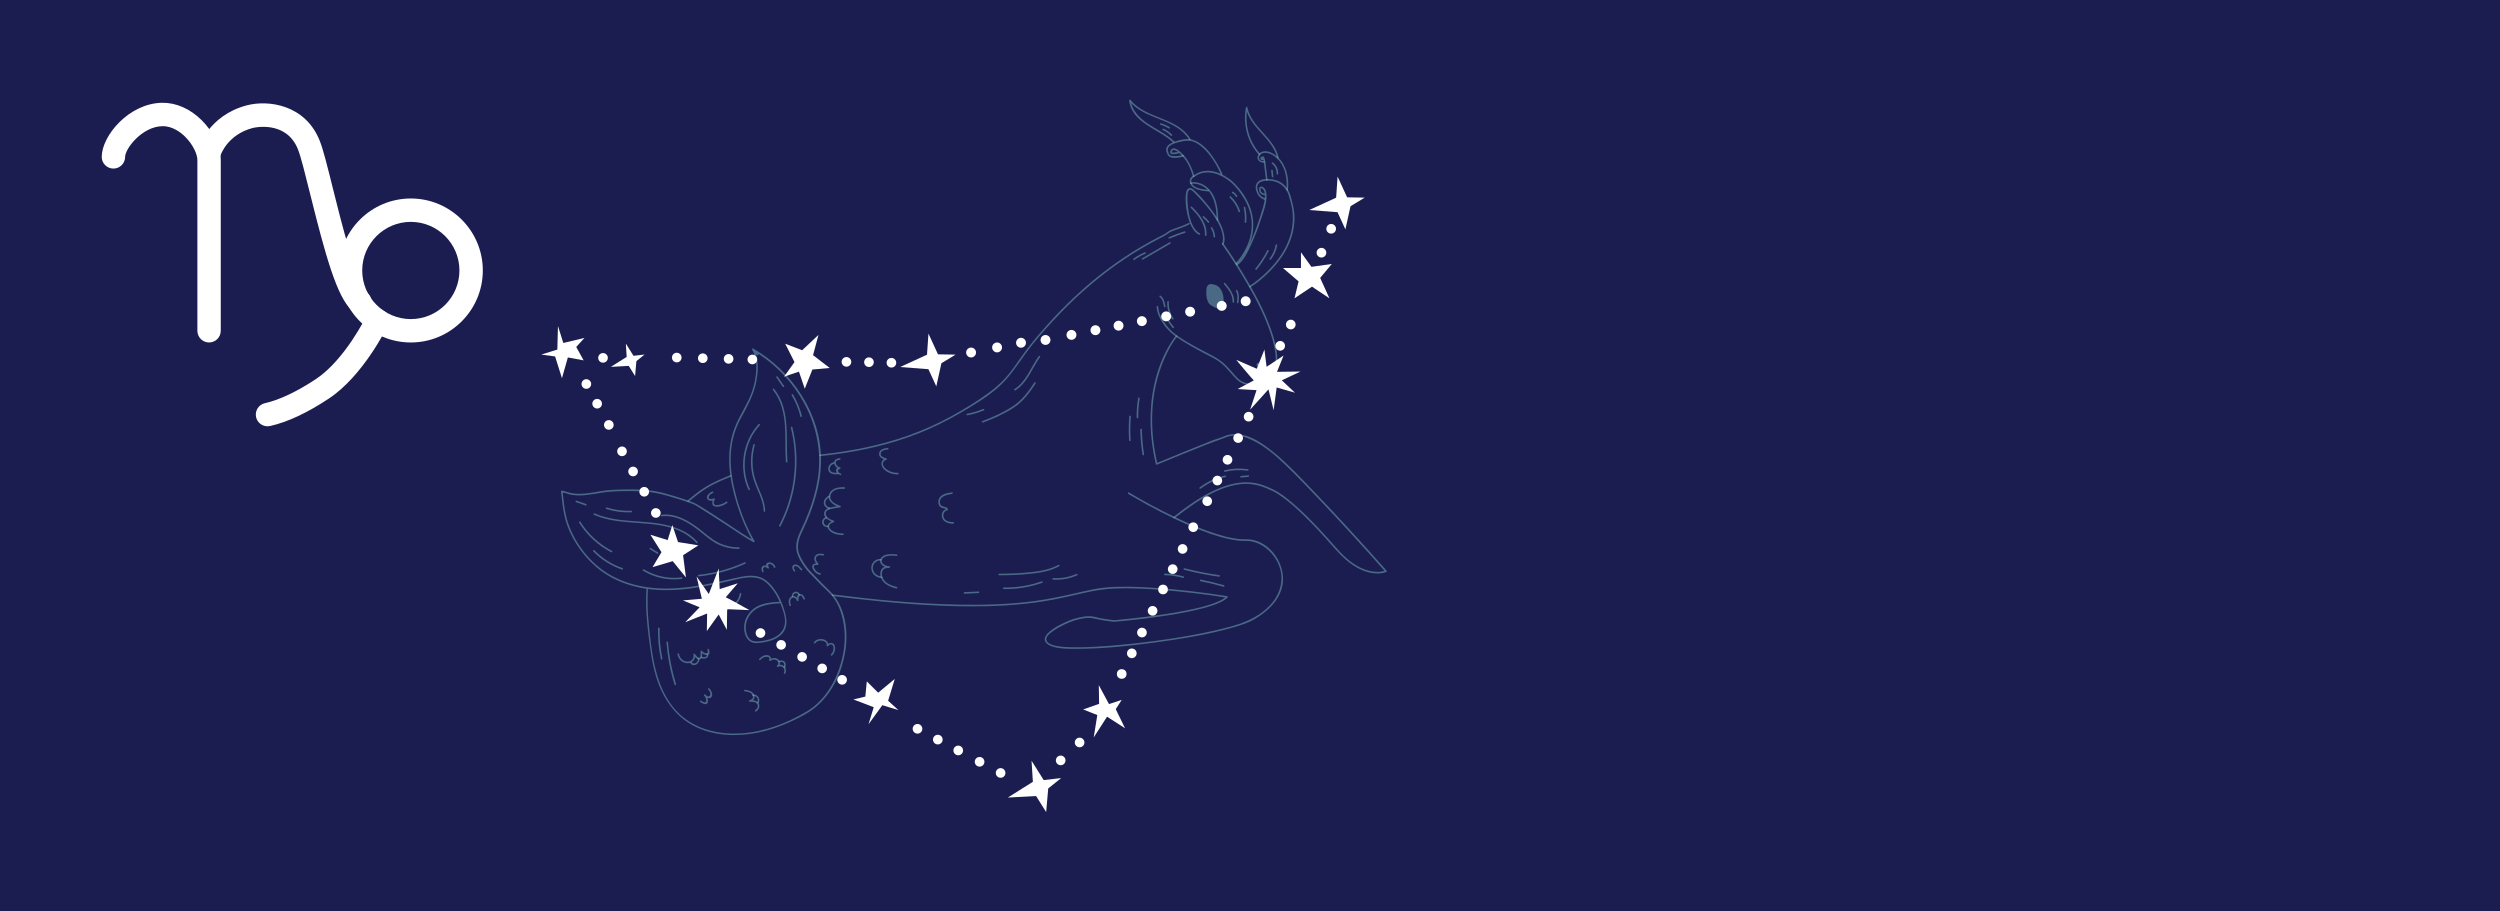 <?xml version="1.0" encoding="utf-8"?>
<!-- Generator: Adobe Illustrator 25.3.0, SVG Export Plug-In . SVG Version: 6.00 Build 0)  -->
<svg version="1.1" id="Layer_1" xmlns="http://www.w3.org/2000/svg" xmlns:xlink="http://www.w3.org/1999/xlink" x="0px" y="0px"
	 viewBox="0 0 1920 700" style="enable-background:new 0 0 1920 700;" xml:space="preserve">
<style type="text/css">
	.st0{fill:#1B1D50;}
	.st1{opacity:0.42;fill:#8AD2D0;enable-background:new    ;}
	.st2{opacity:0.42;}
	.st3{fill:#8AD2D0;}
	.st4{fill:#FFFFFF;}
</style>
<rect class="st0" width="1920" height="700"/>
<g>
	<g>
		<g>
			<path class="st1" d="M939.57,186.98c5.04,6.98,9.71,14.27,14.2,21.61c8.62,14.07,16.71,28.73,22.3,44.28
				c2.44,6.77,4.47,13.86,4.84,21.07c0.35,6.86-1.11,14.09-6.86,18.51c-3.75,2.88-8.63,4.04-13.3,3.61
				c-2.33-0.22-4.61-0.8-6.75-1.74c-2.91-1.28-4.84-3.47-6.92-5.81c-3.9-4.36-7.68-9.08-12.76-12.13c-2.57-1.54-5.27-2.88-7.92-4.27
				c-8.01-4.22-16.15-8.48-23.51-13.79c-5.36-3.88-9.91-9.08-12.67-15.17c-1.09-2.42-1.83-4.95-1.96-7.61
				c-0.05-0.79,1.19-0.79,1.23,0c0.25,5.02,2.82,9.79,5.89,13.67c1.56,1.97,2.99,3.88,4.93,5.55c6.54,5.56,14.38,9.69,21.9,13.75
				c6.43,3.45,13.3,6.35,18.63,11.45c2.2,2.11,4.21,4.42,6.23,6.72c2.1,2.37,4.12,4.99,7.06,6.37c4.59,2.16,10.05,2.53,14.84,0.8
				c15.71-5.67,10.73-26.34,6.78-38.12c-5.12-15.26-12.92-29.64-21.18-43.42c-3.28-5.47-6.7-10.88-10.23-16.18
				c-1.82-2.74-3.82-5.38-5.58-8.15c-0.08-0.12-0.17-0.25-0.26-0.35C938.03,186.96,939.11,186.34,939.57,186.98L939.57,186.98z"/>
		</g>
		<g>
			<path class="st1" d="M938.51,186.98c0.72-1.14,0.79-3.3,0.66-4.82c-0.48-6.04-3.81-11.79-7.12-16.69
				c-3.21-4.78-6.94-9.19-10.85-13.39c-1.71-1.85-3.42-3.79-5.3-5.46c-0.29-0.26-0.55-0.46-0.91-0.65
				c-5.33-2.79-2.17,16.79-1.9,18.13c0.89,4.35,2.27,8.99,5.15,12.45c0.79,0.94,2.13,2.22,3.07,2.53c0.76,0.23,0.43,1.43-0.32,1.19
				c-1.16-0.37-2.17-1.28-2.99-2.13c-2.56-2.67-4.07-6.27-5.12-9.77c-1.73-5.78-2.71-12.36-2.22-18.39c0.15-1.9,0.55-5.23,2.97-5.52
				c1.17-0.14,2.28,0.55,3.13,1.31c4.56,4.07,8.68,8.97,12.44,13.76c4.69,5.98,9.48,12.9,10.91,20.53c0.42,2.27,0.79,5.49-0.54,7.58
				C939.14,188.27,938.07,187.65,938.51,186.98L938.51,186.98z"/>
		</g>
		<g>
			<path class="st1" d="M497.61,451.92c-0.63,9.74-0.18,19.5,0.82,29.21c0.92,9.02,1.96,18.1,3.7,26.99
				c3.1,15.74,9.31,31.63,21.92,42.19c12.61,10.54,29.56,14,45.64,12.89c17.65-1.22,34.66-7.8,49.8-16.75
				c13.52-8,22.3-22.64,26.43-37.47c2.53-9.08,3.59-18.7,2.27-28.07c-1.08-7.68-3.45-15.57-8.08-21.87
				c-2.67-3.65-6.32-6.58-9.48-9.8c-3.08-3.14-6.2-6.29-9.22-9.49c-2.77-2.94-5.09-6.26-7.04-9.8c-1.96-3.55-3.11-7.29-2.84-11.38
				c0.29-4.19,1.9-7.92,3.68-11.67c2.07-4.3,3.99-8.69,5.7-13.15c3.19-8.29,5.69-16.86,7.09-25.65c2.9-18.23,0.09-36.58-7.78-53.25
				c-7.15-15.14-18.03-28.5-31.34-38.64c-3.56-2.71-7.28-5.18-11.14-7.41c0.25-0.32,0.49-0.65,0.74-0.97
				c0.51,0.55,1.06,0.94,1.74,1.26c-0.25,0.32-0.49,0.65-0.74,0.97c-0.55-0.48-1.13-0.86-1.74-1.26c0.28-0.28,0.55-0.55,0.85-0.85
				c0.35,0.57,0.72,1.14,1.13,1.68c0.29,0.42,0.62,0.82,0.97,1.19c0.15,0.15,0.96,0.96,0.52,0.69c-0.66-0.42-1.26-1.19-1.93-1.66
				c-0.49-0.35-1.02-0.71-1.53-1.05c0.28-0.28,0.55-0.55,0.85-0.85c4.53,7.75,3.78,17.25,2.1,25.72
				c-1.99,10.05-7.07,18.87-11.87,27.77c-5.01,9.29-7.51,19.48-7.66,30.03c-0.15,10.45,1.77,20.82,4.58,30.86
				c3.25,11.58,7.72,22.81,13.73,33.23c0.37,0.63-0.45,1.19-0.97,0.74c-0.49-0.42-0.97-0.83-1.45-1.25
				c-0.6-0.52,0.26-1.37,0.88-0.88c0.49,0.42,0.97,0.83,1.45,1.25c0.54,0.48-0.15,1.29-0.74,0.97c-6.24-3.42-12.15-7.6-18.11-11.48
				c-7.6-4.93-15.15-9.93-22.86-14.69c-1.82-1.13-3.71-2.44-5.69-3.21c-3.68-1.42-7.46-2.64-11.22-3.82
				c-5.12-1.62-10.27-3.16-15.51-4.28c-6.95-1.51-14.23-1.74-21.32-1.79c-4.61-0.03-9.23,0.11-13.83,0.37
				c-4.7,0.26-9.29,1.09-13.93,1.86c-4.12,0.68-8.28,1.26-12.45,1.14c-2.02-0.06-4.04-0.29-6.03-0.72
				c-2.14-0.48-4.12-1.51-6.29-1.76c0.2-0.2,0.42-0.42,0.62-0.62c0.11,0.59-0.2,0.77-0.92,0.54c0.31-0.18,0.62-0.35,0.92-0.54
				c0.82,6.58,1.36,13.22,2.91,19.68c1.42,5.9,3.84,11.53,6.81,16.8c4.21,7.46,9.65,14.21,16.05,19.9
				c14.81,13.18,34.9,18.37,54.39,18.23c12.87-0.09,25.62-2.22,38.18-4.86c6.24-1.31,12.44-2.94,18.7-4.16
				c5.12-1,10.6-1.42,15.52,0.63c4.86,2.02,8.55,6.46,11.39,10.74c2.94,4.45,4.98,9.45,6.49,14.55c1.56,5.29,2.67,10.91-0.4,15.94
				c-2.47,4.02-7.17,6.4-11.56,7.6c-2.3,0.63-4.65,1-7.01,1.28c-2.48,0.28-4.52,0.4-6.81-0.79c-4.56-2.37-5.78-8.96-5.02-13.63
				c0.77-4.84,3.64-9.39,7.63-12.21c3.71-2.64,8.23-3.79,12.69-4.38c2.28-0.31,4.56-0.46,6.86-0.57c0.79-0.03,0.79,1.19,0,1.23
				c-9.17,0.45-19.39,1.9-24.14,10.85c-1.4,2.64-2.19,5.58-1.99,8.59c0.18,2.99,1.29,7.01,3.96,8.68c2.44,1.53,4.79,1.25,7.51,0.91
				c2.4-0.29,4.79-0.74,7.11-1.46c5.19-1.63,9.96-4.98,11.24-10.56c1.25-5.46-1.09-11.54-3.07-16.6c-1.94-4.96-4.64-9.65-8.23-13.61
				c-1.88-2.07-3.91-3.98-6.47-5.16c-2.51-1.17-5.29-1.62-8.05-1.62c-5.89-0.02-11.68,1.77-17.37,3.07
				c-6.01,1.36-12.02,2.65-18.1,3.75c-11.61,2.1-23.43,3.48-35.25,2.91c-17.56-0.85-35.27-6.44-48.55-18.05
				c-5.72-5.01-10.71-10.88-14.77-17.31c-2.73-4.32-5.01-8.91-6.83-13.67c-2.16-5.66-3.18-11.62-3.93-17.6
				c-0.39-3.04-0.71-6.07-1.08-9.09c-0.06-0.46,0.57-0.77,0.92-0.54c0.65,0.45,1.34,1.54,0.42,2.16c-1.13,0.76-1.39-0.92-1.34-1.63
				c0.02-0.31,0.26-0.66,0.62-0.62c1.56,0.18,2.79,0.69,4.28,1.17c2.13,0.69,4.35,1.08,6.57,1.23c4.16,0.29,8.32-0.18,12.42-0.83
				c3.76-0.6,7.51-1.33,11.28-1.76c4.08-0.46,8.22-0.57,12.32-0.66c7.95-0.17,16.11-0.08,23.98,1.17c5.07,0.8,10.05,2.25,14.95,3.73
				c4.49,1.34,8.94,2.79,13.33,4.38c1.96,0.71,3.68,1.53,5.49,2.6c7.43,4.42,14.63,9.25,21.87,13.95
				c7.04,4.58,13.98,9.56,21.35,13.59c-0.25,0.32-0.49,0.65-0.74,0.97c-0.48-0.43-0.96-0.85-1.45-1.25
				c0.29-0.29,0.59-0.59,0.88-0.88c0.48,0.42,0.97,0.83,1.45,1.25c-0.32,0.25-0.65,0.49-0.97,0.74
				c-5.19-8.99-9.25-18.59-12.36-28.48c-3.07-9.76-5.38-19.85-5.98-30.09c-0.59-9.93,0.57-19.99,4.19-29.3
				c3.76-9.66,10.03-18.11,13.39-27.98c1.73-5.09,2.76-10.53,3.05-15.89c0.31-5.47-0.35-11.07-3.16-15.88
				c-0.29-0.51,0.32-1.19,0.85-0.85c1,0.68,5.18,2.94,4.05,4.59c-1.42,2.07-4.36-2.88-4.89-3.75c-0.32-0.51,0.32-1.19,0.85-0.85
				c0.69,0.45,1.36,0.92,1.99,1.46c0.57,0.48-0.15,1.25-0.74,0.97c-0.79-0.37-1.4-0.82-1.99-1.46c-0.46-0.51,0.12-1.33,0.74-0.97
				c30.12,17.4,52.33,50.71,52.1,86.1c-0.12,18.34-5.89,36.19-13.67,52.64c-2.1,4.44-4.15,8.75-4.07,13.79
				c0.08,4.79,2.47,8.85,4.98,12.76c2.45,3.82,5.64,6.91,8.8,10.13c3.42,3.5,6.77,7.06,10.31,10.43
				c12.1,11.53,14.74,30.27,12.35,46.13c-2.37,15.68-9.48,31.5-21.46,42.2c-6.26,5.58-14.06,9.43-21.64,12.85
				c-8.11,3.65-16.57,6.52-25.31,8.18c-16.05,3.07-33.46,2.2-48.15-5.49c-14.63-7.66-23.78-21.62-28.64-37.05
				c-2.51-7.97-3.85-16.17-4.96-24.43c-1.31-9.76-2.5-19.54-2.84-29.38c-0.17-4.9-0.11-9.8,0.22-14.69
				C496.42,451.13,497.65,451.11,497.61,451.92L497.61,451.92z"/>
		</g>
		<g>
			<path class="st1" d="M561.36,366.06c-6.21,2.48-12.38,5.1-18.13,8.54c-5.19,3.08-9.8,6.89-14.43,10.74
				c-0.6,0.51-1.48-0.37-0.88-0.88c4.72-3.92,9.4-7.8,14.69-10.94c5.86-3.48,12.11-6.13,18.43-8.66
				C561.77,364.58,562.08,365.77,561.36,366.06L561.36,366.06z"/>
		</g>
		<g>
			<path class="st1" d="M913.46,172.27c-2.47,1.34-5.06,2.34-7.69,3.28c-2.6,0.94-5.55,1.7-7.88,3.21c-1.14,0.74-2.17,1.65-3.36,2.3
				c-1.25,0.68-2.54,1.28-3.81,1.93c-2.36,1.22-4.7,2.45-7.01,3.75c-9.31,5.13-18.31,10.8-26.96,16.97
				c-17.4,12.39-33.31,26.77-47.78,42.46c-7.46,8.09-14.89,16.45-21.33,25.37c-6.81,9.45-12.96,19.13-21.96,26.73
				c-8.85,7.48-18.9,13.52-28.9,19.3c-10.22,5.9-20.76,11.11-31.74,15.41c-21.41,8.4-43.97,13.49-66.76,16.34
				c-2.84,0.35-5.69,0.68-8.54,0.97c-0.79,0.08-0.79-1.16,0-1.23c23.04-2.36,45.92-6.81,67.77-14.57
				c11.05-3.93,21.81-8.68,32.12-14.29c10.42-5.67,20.73-11.84,30.26-18.93c4.61-3.44,8.91-7.21,12.75-11.51
				c4.04-4.53,7.44-9.54,10.88-14.5c6.21-8.96,13.24-17.32,20.5-25.45c13.96-15.64,29.29-30.1,46.06-42.73
				c8.38-6.32,17.12-12.16,26.17-17.49c4.62-2.73,9.34-5.32,14.12-7.77c1.19-0.6,2.39-1.17,3.58-1.8c1.28-0.68,2.34-1.66,3.58-2.44
				c2.16-1.34,4.78-2.07,7.15-2.91c2.81-1,5.58-2.02,8.2-3.45C913.54,170.82,914.17,171.89,913.46,172.27L913.46,172.27z"/>
		</g>
		<g>
			<path class="st1" d="M867.07,378.22c11.58,7,23.61,13.35,35.82,19.16c10.02,4.78,20.27,9.22,30.86,12.58
				c4.61,1.46,9.29,2.73,14.07,3.51c2.13,0.35,4.28,0.6,6.44,0.68c1.8,0.06,3.62-0.09,5.43,0.09c16.34,1.76,28.39,19.9,25.17,35.62
				c-2.36,11.5-11.76,20.13-21.55,25.74c-5.55,3.19-11.9,5.06-18.02,6.75c-19.31,5.39-39.32,8.55-59.17,11.21
				c-19.47,2.59-39.18,4.7-58.85,4.76c-5.7,0.02-11.73,0.08-17.31-1.29c-2.6-0.65-6.2-1.91-7.32-4.59
				c-1.08-2.54,0.92-5.02,2.68-6.66c4.61-4.27,10.76-7.07,16.51-9.46c2.3-0.96,4.78-1.56,7.2-2.1c2.57-0.57,5.26-1.05,7.91-1
				c2.7,0.05,5.3,1.02,7.94,1.53c2.84,0.54,5.7,0.94,8.55,1.29c0.76,0.09,1.56,0.25,2.33,0.25c1.34,0,2.73-0.23,4.05-0.37
				c7.12-0.66,14.23-1.45,21.32-2.36c9.77-1.25,19.53-2.7,29.21-4.59c8.35-1.65,16.94-3.44,24.8-6.83c2.4-1.03,4.9-2.25,6.77-4.13
				c0.09,0.34,0.18,0.69,0.28,1.03c-16.17-2.64-32.51-4.53-48.84-5.86c-12.48-1.02-25.06-1.7-37.59-1.17
				c-7.51,0.32-14.78,1.43-22.09,3.1c-11.24,2.54-22.43,5.23-33.83,6.97c-18.02,2.74-36.27,3.67-54.49,3.61
				c-30.64-0.08-61.25-2.71-91.68-6.24c-4.79-0.55-9.57-1.14-14.37-1.74c-0.77-0.09-0.79-1.33,0-1.23
				c32.24,4.07,64.71,7.26,97.21,7.88c19.51,0.37,39.1-0.2,58.45-2.82c11.91-1.62,23.61-4.21,35.33-6.92
				c6.03-1.39,12.04-2.74,18.2-3.34c12.04-1.16,24.26-0.69,36.31,0.06c18.99,1.2,37.95,3.41,56.74,6.37
				c0.32,0.05,0.65,0.11,0.97,0.15c0.48,0.08,0.57,0.72,0.28,1.03c-1.85,1.88-4.3,3.13-6.69,4.18c-3.39,1.5-6.95,2.64-10.53,3.62
				c-9,2.51-18.23,4.21-27.45,5.69c-13.86,2.22-27.82,3.92-41.8,5.09c-1.85,0.15-3.78-0.31-5.61-0.55c-2.97-0.4-5.96-0.86-8.89-1.56
				c-2.6-0.6-4.84-1.05-7.54-0.77c-5.92,0.59-11.44,2.45-16.75,5.02c-3.25,1.57-6.49,3.3-9.4,5.47c-1.8,1.34-5.18,3.87-4.49,6.54
				c0.69,2.68,4.7,3.81,7.06,4.35c2.42,0.55,4.92,0.77,7.4,0.92c7.58,0.48,15.23,0.22,22.81-0.18c9.77-0.51,19.53-1.37,29.27-2.42
				c20.7-2.25,41.4-5.29,61.73-9.83c16.68-3.73,34.37-8.06,45.59-22.12c6-7.52,8.35-17.17,5.35-26.43
				c-2.53-7.77-8.38-14.58-15.74-18.17c-3.39-1.65-6.92-2.39-10.68-2.31c-4.05,0.09-8.11-0.49-12.07-1.33
				c-9.97-2.08-19.61-5.73-28.96-9.7c-15.94-6.77-31.38-14.81-46.32-23.54c-0.88-0.51-1.74-1.02-2.62-1.54
				C865.77,378.87,866.39,377.81,867.07,378.22L867.07,378.22z"/>
		</g>
		<g>
			<path class="st1" d="M904.1,258.56c-3.81,4.42-6.7,10.05-9.16,15.35c-6.49,14.06-9.65,29.53-10.06,44.96
				c-0.34,12.55,1.16,25.08,3.99,37.3c-0.25-0.14-0.51-0.29-0.76-0.43c10.91-4.52,21.84-9,32.81-13.38
				c5.09-2.03,10.19-4.28,15.43-5.89c2.36-0.72,4.53-1.9,6.94-2.5c12.99-3.25,26.17,6.24,35.56,13.96
				c10.3,8.48,19.47,18.37,28.7,27.96c8.85,9.17,17.56,18.47,26.19,27.82c10.34,11.22,20.59,22.55,30.67,34.02
				c0.15,0.18,0.32,0.37,0.48,0.54c0.23,0.26,0.26,0.8-0.12,0.97c-1.91,0.85-4.15,1.09-6.2,1.16c-5.5,0.17-10.94-1.54-15.77-4.12
				c-8.91-4.76-15.34-12.33-21.93-19.78c-6.81-7.69-13.86-15.23-21.3-22.3c-5.32-5.06-10.85-10-16.97-14.09
				c-3.14-2.1-6.47-3.68-9.93-5.15c-7.03-2.99-14.38-4.08-21.96-2.87c-15.27,2.44-29.21,11.36-41.43,20.36
				c-2.42,1.77-4.79,3.61-7.14,5.47c-0.62,0.49-1.5-0.39-0.88-0.88c13.1-10.4,27.73-20.81,44.14-25.09
				c8.15-2.13,16.58-2.22,24.55,0.63c2.7,0.97,5.39,2.13,7.97,3.38c5.33,2.6,10.08,6.41,14.58,10.22
				c6.87,5.84,13.27,12.22,19.47,18.77c3.88,4.1,7.66,8.29,11.39,12.53c3.67,4.18,7.28,8.35,11.54,11.93
				c5.52,4.61,12.08,8.45,19.3,9.49c2.08,0.31,4.21,0.37,6.29,0.11c1.13-0.14,2.17-0.51,3.28-0.72c0.12-0.02,0.57-0.23,0.34-0.12
				c-0.05,0.32-0.08,0.65-0.12,0.97c-8.22-9.4-16.6-18.67-25.02-27.88c-8.15-8.92-16.4-17.8-24.72-26.57
				c-9.11-9.6-18.25-19.25-27.84-28.39c-7.57-7.2-15.86-14.26-25.43-18.63c-4.75-2.17-10.08-3.67-15.34-2.93
				c-2.82,0.4-5.24,1.6-7.88,2.56c-3.99,1.45-7.98,2.85-11.95,4.41c-12.25,4.84-24.45,9.85-36.61,14.87
				c-0.26,0.11-0.52,0.22-0.79,0.32c-0.29,0.12-0.69-0.14-0.76-0.43c-4.61-19.93-5.64-40.78-1.25-60.85
				c2.53-11.53,6.77-22.89,13.15-32.86c1.13-1.76,2.3-3.53,3.65-5.12C903.75,257.08,904.61,257.95,904.1,258.56L904.1,258.56z"/>
		</g>
		<g>
			<path class="st1" d="M948.88,202.1c3.02-2.91,5.47-6.61,7.44-10.28c4.32-8.03,6.15-17.29,4.3-26.3
				c-1.25-6.09-4.02-11.74-7.61-16.79c-2.45-3.44-5.23-6.84-8.55-9.48c-7.21-5.73-17.43-9.62-25.96-4.28
				c-2.17,1.36-4.33,2.64-3.36,5.41c1.56,4.45,8.97,5.06,12.75,5.41c0.79,0.08,0.79,1.31,0,1.23c-4.27-0.4-10.43-1.02-13.19-4.87
				c-0.99-1.39-1.34-3.38-0.62-4.96c0.66-1.45,2.68-2.59,3.99-3.39c2.39-1.45,5.06-2.33,7.85-2.57c5.04-0.45,10.06,1.28,14.4,3.75
				c2.4,1.37,4.79,3.01,6.8,4.93c5.16,4.96,9.57,11.14,12.35,17.74c4.15,9.85,4.04,20.73-0.06,30.58
				c-2.22,5.33-5.46,10.73-9.65,14.78C949.19,203.51,948.31,202.64,948.88,202.1L948.88,202.1z"/>
		</g>
		<g>
			<path class="st1" d="M914.58,141.23c-0.8,0.03-0.88-0.91-0.25-1.23c0.26-0.14,0.68-0.11,0.96-0.14c1.54-0.12,3.13,0.06,4.64,0.4
				c5.84,1.34,10.19,5.72,12.56,11.08c2.44,5.52,3.08,11.67,3.11,17.65c0,0.79-1.23,0.8-1.23,0c-0.05-7.88-1.13-17.05-6.84-23.03
				c-2.77-2.9-6.6-4.7-10.62-4.89c-0.59-0.03-1.19,0.06-1.76,0.03c-0.22-0.02-0.18,0.09-0.34,0.05c-0.34-0.12-0.85-1.14-0.25-1.16
				C915.37,139.98,915.37,141.21,914.58,141.23L914.58,141.23z"/>
		</g>
		<g>
			<path class="st1" d="M937.67,134.06c-3.24-7.68-8.03-15.49-14.32-21.01c-2.16-1.9-4.62-3.53-7.37-4.41
				c-3.38-1.06-6.55-0.48-9.93,0.35c-3.55,0.88-10.51,2.5-8.92,7.51c0.2,0.66,0.43,1.45,0.79,2.03c0.76,1.23,2.59,1.34,3.88,1.37
				c2.27,0.05,4.59-0.29,6.8-0.83c0.77-0.18,1.09,1,0.32,1.19c-3.45,0.85-10.6,2.48-12.36-1.77c-0.54-1.33-1.13-2.74-0.92-4.21
				c0.29-2.02,1.99-3.34,3.68-4.24c3.47-1.82,7.86-2.97,11.73-3.24c2.91-0.2,5.78,0.6,8.34,1.97c5.6,2.97,9.83,8.26,13.26,13.47
				c2.31,3.53,4.44,7.29,6.09,11.19C939.05,134.17,937.98,134.8,937.67,134.06L937.67,134.06z"/>
		</g>
		<g>
			<path class="st1" d="M905.41,117.72c-1.62,0.4-4.73,1.37-6.21,0.28c-1.2-0.89-0.12-3.14,0.94-3.75c2.4-1.37,5.67,1.8,7.23,3.21
				c3.19,2.9,5.5,6.61,7.28,10.51c1.06,2.34,2.02,4.79,2.67,7.31c0.2,0.77-0.99,1.09-1.19,0.32c-1.53-6.01-4.5-12.36-9-16.69
				c-1.03-0.99-5.75-5.75-7.01-2.73c-0.15,0.35-0.28,0.66-0.05,0.88c0.32,0.31,1.48,0.08,1.91,0.03c1.05-0.09,2.1-0.31,3.11-0.55
				C905.86,116.34,906.18,117.54,905.41,117.72L905.41,117.72z"/>
		</g>
		<g>
			<path class="st1" d="M959.48,219.64c3.71-2.25,7.15-5.06,10.4-7.94c7-6.2,13.18-13.47,17.46-21.83
				c5.33-10.39,7.04-22.18,4.19-33.57c-0.45-1.8-1.11-3.55-1.54-5.33c-0.31-1.31-0.82-2.59-1.43-3.78
				c-2.51-4.82-7.11-7.78-12.5-8.35c-3.95-0.4-10.97-0.06-10.48,5.5c0.31,3.53,2.39,6.84,5.92,7.85c0.76,0.22,0.43,1.4-0.32,1.19
				c-3.76-1.08-5.93-4.21-6.66-7.91c-0.52-2.67,0.25-5.29,2.74-6.7c2.57-1.46,5.93-1.45,8.8-1.17c2.94,0.29,5.83,1.19,8.28,2.88
				c3.3,2.28,5.66,5.83,6.72,9.68c1.37,4.95,2.77,9.77,3.07,14.95c0.34,6.03-0.55,12.1-2.5,17.82c-3.41,10.06-9.8,18.93-17.32,26.34
				c-4.28,4.22-9.03,8.31-14.2,11.45C959.42,221.12,958.81,220.05,959.48,219.64L959.48,219.64z"/>
		</g>
		<g>
			<path class="st1" d="M972.08,150.05c-1.63-0.08-3.53-0.69-4.5-2.1c-0.94-1.37-0.99-5.26,1.54-4.62c2.59,0.65,3.39,3.81,3.55,6.06
				c0.45,6.27-2.13,12.76-4.08,18.63c-2.23,6.74-4.73,13.41-7.71,19.85c-2.54,5.52-5.55,12.22-10.64,15.91
				c-0.65,0.46-1.26-0.6-0.62-1.06c3.75-2.71,6.13-7.37,8.2-11.39c2.81-5.46,5.12-11.16,7.21-16.91c1.76-4.82,3.39-9.71,4.81-14.64
				c0.88-3.07,1.65-6.24,1.6-9.45c-0.02-1.43-0.15-3.11-0.94-4.36c-0.31-0.49-1.39-1.74-2.02-1.45c-0.72,0.34-0.23,2.3,0.05,2.71
				c0.37,0.57,0.99,0.94,1.6,1.19c0.6,0.23,1.26,0.39,1.91,0.42C972.86,148.84,972.86,150.08,972.08,150.05L972.08,150.05z"/>
		</g>
		<g>
			<path class="st1" d="M987.94,145.71c-0.03,0.22,0.02-0.08,0.02-0.2c0.03-0.29,0.06-0.59,0.08-0.89c0.08-1.03,0.11-2.07,0.11-3.1
				c-0.02-3.25-0.43-6.5-1.34-9.62c-1.13-3.84-3.08-7.43-6.03-10.17c-2.56-2.39-6-4.64-9.65-4.32c-1.14,0.11-2.31,0.45-3.13,1.29
				c-0.86,0.89-1.48,2.57-0.72,3.7c0.69,1.03,2.3,1.37,3.47,1.39c0.79,0.02,0.8,1.25,0,1.23c-3.34-0.08-6.23-2.45-4.49-5.95
				c1.7-3.41,6.38-3.47,9.45-2.11c8.8,3.88,12.92,12.82,13.56,21.99c0.17,2.34,0.18,4.75-0.15,7.07
				C989.02,146.82,987.83,146.5,987.94,145.71L987.94,145.71z"/>
		</g>
		<g>
			<path class="st1" d="M970.66,122.81c-0.88,0.32-2.13,0.42-2.57-0.59c-0.46-1.05,0.48-2.17,1.57-2.08c0.71,0.06-0.45,0,0.05,0.06
				c0.17,0.02,0.32-0.12,0.54-0.06c0.46,0.11,0.66,0.65,0.8,1.03c0.51,1.31,0.66,2.79,0.86,4.16c0.37,2.53,0.63,5.09,0.96,7.63
				c0.2,1.65,0.35,3.33,0.68,4.98c0.15,0.77-1.05,1.11-1.19,0.32c-0.66-3.5-0.92-7.09-1.36-10.62c-0.18-1.53-0.39-3.07-0.71-4.58
				c-0.08-0.35-0.59-1.43-0.51-1.76c0.02-0.09-0.02-0.09,0.42,0.02c-0.06-0.02,0.51-0.09,0.11-0.03c-0.08,0.02-0.59,0.05-0.65,0.08
				c-0.59,0.39,0.25,0.4,0.66,0.25C971.07,121.35,971.4,122.53,970.66,122.81L970.66,122.81z"/>
		</g>
		<g>
			<path class="st1" d="M913.35,107.46c-10-16.86-34.13-15.09-46.05-29.93c0.35-0.14,0.69-0.29,1.05-0.43
				c0.96,7.92,7.17,13.9,13.5,18.11c6.7,4.44,14.16,7.77,20.02,13.39c0.57,0.55-0.29,1.42-0.88,0.88
				c-10.91-10.51-31.75-14.81-33.88-32.38c-0.06-0.51,0.72-0.83,1.05-0.43c11.99,14.95,36.11,13.1,46.24,30.19
				C914.82,107.52,913.75,108.15,913.35,107.46L913.35,107.46z"/>
		</g>
		<g>
			<path class="st1" d="M980.86,121.28c-3.53-15.38-20.95-22.87-24.04-38.49c0.4,0,0.79,0,1.19,0c-2.25,12.62,1.09,25.76,9.77,35.31
				c0.54,0.59-0.34,1.46-0.88,0.88c-8.99-9.91-12.41-23.43-10.08-36.51c0.11-0.6,1.08-0.59,1.19,0
				c3.1,15.55,20.52,23.07,24.04,38.49C982.22,121.73,981.03,122.06,980.86,121.28L980.86,121.28z"/>
		</g>
		<path class="st1" d="M927.72,231.71c0.29,0.63,0.65,1.25,1.09,1.74c0.48,0.52,1.06,0.89,1.63,1.25c1.37,0.83,2.79,1.56,4.25,2.16
			c0.96,0.39,1.99,0.74,2.93,0.43c1.08-0.35,1.8-1.51,2.1-2.76c0.28-1.25,0.18-2.57,0.08-3.87c-0.09-1.2-0.18-2.39-0.4-3.58
			c-0.52-2.85-1.86-5.69-4.05-7.24c-1.14-0.82-2.45-1.25-3.75-1.51c-0.94-0.2-1.91-0.31-2.81,0.02c-1.25,0.45-2.08,1.85-2.22,3.3
			c-0.22,2.16-0.26,4.41,0.11,6.6C926.87,229.42,927.21,230.6,927.72,231.71z"/>
		<g class="st2">
			<path class="st3" d="M968.75,283.76c0.02-0.74,0.08-1.48,0.03-2.22c-0.06-0.74-0.26-1.5-0.74-2.07
				c-0.48-0.57-1.26-0.92-1.97-0.72s-1.25,1.02-0.99,1.71c0.14,0.37,0.45,0.63,0.74,0.89c0.83,0.71,1.68,1.42,2.51,2.13
				L968.75,283.76z"/>
		</g>
		<g>
			<path class="st1" d="M940.91,217.4c3.53,4.18,7.17,8.75,6.91,14.53c-0.03,0.79-1.26,0.8-1.23,0c0.25-5.44-3.22-9.74-6.54-13.67
				C939.54,217.66,940.4,216.79,940.91,217.4L940.91,217.4z"/>
		</g>
		<g>
			<path class="st1" d="M950.25,223c1.68,2.96,1.31,6.3,0.85,9.54c-0.11,0.79-1.29,0.45-1.19-0.32c0.42-2.9,0.79-5.95-0.72-8.6
				C948.79,222.92,949.85,222.3,950.25,223L950.25,223z"/>
		</g>
		<g>
			<path class="st1" d="M900.6,251.84c-2.53-2.91-4.56-6.15-6.06-9.69c-0.31-0.72,0.76-1.36,1.06-0.62
				c1.46,3.45,3.41,6.61,5.87,9.45C901.99,251.56,901.13,252.44,900.6,251.84L900.6,251.84z"/>
		</g>
		<g>
			<path class="st1" d="M900.16,245.16c-2.7-3.95-3.99-8.62-3.7-13.38c0.05-0.79,1.28-0.79,1.23,0c-0.28,4.58,0.96,8.99,3.55,12.76
				C901.67,245.19,900.6,245.81,900.16,245.16L900.16,245.16z"/>
		</g>
		<g>
			<path class="st1" d="M893.95,235.54c-0.42-2.45-1.13-5.92-3.31-7.41c-0.65-0.45-0.03-1.51,0.62-1.06
				c2.51,1.71,3.41,5.33,3.88,8.15C895.27,235.99,894.08,236.33,893.95,235.54L893.95,235.54z"/>
		</g>
		<g>
			<path class="st1" d="M910.07,178.84c-4.01,1.25-7.92,2.7-11.78,4.38c-0.72,0.31-1.34-0.74-0.62-1.06
				c3.95-1.73,7.95-3.22,12.07-4.5C910.5,177.42,910.82,178.61,910.07,178.84L910.07,178.84z"/>
		</g>
		<g>
			<path class="st1" d="M898.82,187.13c-7,4.07-13.98,8.14-20.98,12.21c-0.69,0.4-1.31-0.66-0.62-1.06
				c7-4.07,13.98-8.14,20.98-12.21C898.88,185.67,899.49,186.73,898.82,187.13L898.82,187.13z"/>
		</g>
		<g>
			<path class="st1" d="M879.63,194.91c-3.02,1.25-5.86,2.85-8.49,4.76c-0.65,0.46-1.26-0.6-0.62-1.06
				c2.73-1.99,5.67-3.61,8.79-4.89C880.03,193.42,880.35,194.62,879.63,194.91L879.63,194.91z"/>
		</g>
		<g>
			<path class="st1" d="M925.34,180.66c0.57-8.57-5.1-15.38-10.85-21.02c-0.57-0.55,0.31-1.43,0.88-0.88
				c5.96,5.86,11.81,13.01,11.21,21.89C926.51,181.44,925.28,181.44,925.34,180.66L925.34,180.66z"/>
		</g>
		<g>
			<path class="st1" d="M932,181.8c-0.12-2.33-0.83-4.49-2.08-6.46c-0.43-0.68,0.63-1.29,1.06-0.62c1.37,2.14,2.11,4.53,2.25,7.07
				C933.28,182.58,932.05,182.58,932,181.8L932,181.8z"/>
		</g>
		<g>
			<path class="st1" d="M927.7,171.02c-1.23-1.4-2.53-2.74-3.9-4.01c-0.59-0.54,0.29-1.4,0.88-0.88c1.37,1.26,2.67,2.6,3.9,4.01
				C929.1,170.75,928.23,171.62,927.7,171.02L927.7,171.02z"/>
		</g>
		<g>
			<path class="st1" d="M876.98,329.86c0.12,6.4,0.68,12.76,1.68,19.07c0.12,0.77-1.06,1.11-1.19,0.32
				c-1.03-6.43-1.62-12.9-1.73-19.41C875.73,329.07,876.96,329.07,876.98,329.86L876.98,329.86z"/>
		</g>
		<g>
			<path class="st1" d="M867.13,338.2c-0.4-6.13-0.35-12.27,0.14-18.39c0.06-0.79,1.29-0.79,1.23,0
				c-0.48,6.12-0.52,12.25-0.14,18.39C868.41,338.98,867.17,338.98,867.13,338.2L867.13,338.2z"/>
		</g>
		<g>
			<path class="st1" d="M872.94,320.67c-0.08-5.02,0.32-10,1.16-14.97c0.14-0.79,1.33-0.45,1.19,0.32
				c-0.82,4.84-1.17,9.73-1.11,14.63C874.19,321.46,872.95,321.46,872.94,320.67L872.94,320.67z"/>
		</g>
		<g>
			<path class="st1" d="M798.81,274.14c-6.23,8.66-9.66,19.78-19.1,25.72c-0.68,0.43-1.29-0.65-0.62-1.06
				c9.2-5.8,12.58-16.83,18.65-25.28C798.21,272.89,799.28,273.49,798.81,274.14L798.81,274.14z"/>
		</g>
		<g>
			<path class="st1" d="M795.41,294.48c-4.65,7-9.48,13.66-16.57,18.39c-7.37,4.92-15.74,8.59-24.01,11.71
				c-0.74,0.28-1.06-0.91-0.32-1.19c8-3.04,16.06-6.6,23.24-11.28c7.15-4.65,11.95-11.27,16.6-18.26
				C794.78,293.2,795.86,293.82,795.41,294.48L795.41,294.48z"/>
		</g>
		<g>
			<path class="st1" d="M755.72,315.12c-4.08,1.76-8.31,3.04-12.69,3.82c-0.77,0.14-1.11-1.05-0.32-1.19
				c4.27-0.77,8.42-1.99,12.39-3.7C755.81,313.75,756.44,314.81,755.72,315.12L755.72,315.12z"/>
		</g>
		<g>
			<path class="st1" d="M941.23,366.39c-6.98,1.62-13.5,4.65-19.25,8.96c-0.63,0.48-1.25-0.6-0.62-1.06
				c5.81-4.36,12.45-7.44,19.54-9.08C941.67,365.02,942,366.22,941.23,366.39L941.23,366.39z"/>
		</g>
		<g>
			<path class="st1" d="M958.71,366.29c-1.86,0.15-3.73,0.31-5.6,0.46c-0.79,0.06-0.79-1.17,0-1.23c1.86-0.15,3.73-0.31,5.6-0.46
				C959.5,364.98,959.5,366.22,958.71,366.29L958.71,366.29z"/>
		</g>
		<g>
			<path class="st1" d="M958.14,361.53c-5.81-0.86-11.68-0.57-17.39,0.82c-0.77,0.18-1.09-1-0.32-1.19
				c5.93-1.45,12.01-1.71,18.03-0.82C959.25,360.45,958.91,361.66,958.14,361.53L958.14,361.53z"/>
		</g>
		<g>
			<path class="st1" d="M939.66,450.61c-5.87-1.66-11.79-3.1-17.77-4.28c-0.77-0.15-0.45-1.34,0.32-1.19
				c5.98,1.19,11.91,2.6,17.77,4.28C940.74,449.63,940.42,450.84,939.66,450.61L939.66,450.61z"/>
		</g>
		<g>
			<path class="st1" d="M936.16,442.93c-9.02-1.28-17.96-3.05-26.77-5.32c-0.77-0.2-0.45-1.39,0.32-1.19
				c8.82,2.25,17.76,4.02,26.77,5.32C937.27,441.85,936.95,443.04,936.16,442.93L936.16,442.93z"/>
		</g>
		<g>
			<path class="st1" d="M908.6,443.85c-4.59-1.29-9.29-1.99-14.07-2.08c-0.79-0.02-0.8-1.25,0-1.23c4.89,0.09,9.7,0.8,14.4,2.13
				C909.68,442.88,909.36,444.07,908.6,443.85L908.6,443.85z"/>
		</g>
		<g>
			<path class="st1" d="M955.91,170.59c0.32-3.71,0.08-7.4-0.74-11.05c-0.17-0.77,1.02-1.11,1.19-0.32
				c0.85,3.75,1.13,7.55,0.79,11.38C957.06,171.38,955.83,171.38,955.91,170.59L955.91,170.59z"/>
		</g>
		<g>
			<path class="st1" d="M951.24,162.56c-1.34-4.16-3.67-7.81-6.84-10.82c-0.59-0.54,0.29-1.42,0.88-0.88
				c3.33,3.14,5.76,7,7.15,11.36C952.67,162.99,951.47,163.32,951.24,162.56L951.24,162.56z"/>
		</g>
		<g>
			<path class="st1" d="M949.14,151.08c-0.66-1.2-1.6-2.14-2.81-2.79c-0.69-0.39-0.08-1.45,0.62-1.06c1.37,0.76,2.48,1.87,3.24,3.24
				C950.59,151.16,949.53,151.77,949.14,151.08L949.14,151.08z"/>
		</g>
		<g>
			<path class="st1" d="M899.25,104.25c-1.8-1.87-3.9-3.31-6.27-4.35c-0.72-0.32-0.09-1.37,0.62-1.06c2.47,1.08,4.65,2.6,6.52,4.55
				C900.67,103.96,899.8,104.82,899.25,104.25L899.25,104.25z"/>
		</g>
		<g>
			<path class="st1" d="M897.69,98.69c-2-1.23-4.12-2.19-6.37-2.85c-0.76-0.23-0.43-1.42,0.32-1.19c2.34,0.69,4.58,1.68,6.66,2.97
				C898.99,98.04,898.37,99.1,897.69,98.69L897.69,98.69z"/>
		</g>
		<g>
			<path class="st1" d="M976.72,135.68c-0.15-1.57-0.29-3.16-0.45-4.73c-0.08-0.79,1.16-0.79,1.23,0c0.15,1.57,0.29,3.16,0.45,4.73
				C978.01,136.48,976.78,136.47,976.72,135.68L976.72,135.68z"/>
		</g>
		<g>
			<path class="st1" d="M980.38,133.52c0.18-3.08-1.11-5.89-3.53-7.77c-0.63-0.49,0.25-1.36,0.88-0.88c2.67,2.07,4.1,5.29,3.9,8.65
				C981.56,134.31,980.32,134.32,980.38,133.52L980.38,133.52z"/>
		</g>
		<g>
			<path class="st1" d="M980.89,188.42c-0.72,4.05-2.44,7.75-4.98,10.99c-0.49,0.62-1.36-0.26-0.88-0.88
				c2.42-3.07,3.98-6.61,4.67-10.45C979.84,187.32,981.03,187.65,980.89,188.42L980.89,188.42z"/>
		</g>
		<g>
			<path class="st1" d="M974.36,192.89c-2.6,5.06-5.72,9.8-9.31,14.23c-0.49,0.62-1.37-0.26-0.88-0.88c3.51-4.33,6.57-9,9.11-13.96
				C973.66,191.57,974.73,192.19,974.36,192.89L974.36,192.89z"/>
		</g>
		<g>
			<path class="st1" d="M586.5,392.48c-0.26-8.91-5.44-16.54-7.91-24.89c-2.51-8.49-2.47-17.62-0.05-26.11
				c0.22-0.76,1.4-0.43,1.19,0.32c-2.53,8.86-2.37,18.34,0.55,27.08c2.62,7.85,7.18,15.12,7.44,23.6
				C587.74,393.28,586.51,393.28,586.5,392.48L586.5,392.48z"/>
		</g>
		<g>
			<path class="st1" d="M574.81,376.16c-7.61-16.51-4.47-37.01,7.8-50.45c0.54-0.59,1.4,0.29,0.88,0.88
				c-11.87,12.99-14.98,32.97-7.6,48.95C576.2,376.25,575.14,376.87,574.81,376.16L574.81,376.16z"/>
		</g>
		<g>
			<path class="st1" d="M598.35,403.55c9.31-17.79,13.39-38.12,11.79-58.12c-0.46-5.72-1.4-11.39-2.79-16.97
				c-0.18-0.77,1-1.09,1.19-0.32c4.92,19.78,4.07,40.85-2.37,60.17c-1.82,5.46-4.08,10.77-6.75,15.86
				C599.06,404.87,597.98,404.26,598.35,403.55L598.35,403.55z"/>
		</g>
		<g>
			<path class="st1" d="M603.51,354.58c-1.26-18.31,2.5-39.6-9.9-55.06c-0.49-0.62,0.37-1.5,0.88-0.88
				c12.67,15.81,8.96,37.19,10.25,55.93C604.81,355.37,603.57,355.37,603.51,354.58L603.51,354.58z"/>
		</g>
		<g>
			<path class="st1" d="M614.69,319.84c-1.42-5.75-3.67-11.21-6.72-16.28c-0.42-0.68,0.66-1.29,1.06-0.62
				c3.1,5.16,5.41,10.73,6.84,16.57C616.07,320.29,614.89,320.61,614.69,319.84L614.69,319.84z"/>
		</g>
		<g>
			<path class="st1" d="M601.15,297.04c-1.65-2.39-3.3-4.78-4.96-7.17c-0.45-0.65,0.62-1.26,1.06-0.62c1.65,2.39,3.3,4.78,4.96,7.17
				C602.66,297.07,601.6,297.69,601.15,297.04L601.15,297.04z"/>
		</g>
		<g>
			<path class="st1" d="M567.51,421.58c-5.33,0.05-10.6-1.03-15.46-3.27c-5.04-2.31-9.22-5.96-13.5-9.42
				c-8.59-6.94-18.94-13.75-30.49-12.35c-0.79,0.09-0.79-1.14,0-1.23c10.87-1.33,20.79,4.52,29.08,10.9
				c4.44,3.42,8.57,7.35,13.53,10.03c5.16,2.79,10.97,4.16,16.83,4.1C568.31,420.35,568.31,421.58,567.51,421.58L567.51,421.58z"/>
		</g>
		<g>
			<path class="st1" d="M534.82,417.05c-15.06-16.8-40.11-14.07-60.34-16.82c-6.32-0.85-12.53-2.3-18.39-4.86
				c-0.72-0.32-0.09-1.37,0.62-1.06c20.78,9.06,44.73,3.18,65.54,12.32c5.09,2.23,9.73,5.38,13.44,9.53
				C536.2,416.76,535.34,417.64,534.82,417.05L534.82,417.05z"/>
		</g>
		<g>
			<path class="st1" d="M484.8,393.48c-6.49,0.26-12.93-0.6-19.13-2.54c-0.76-0.23-0.43-1.43,0.32-1.19
				c6.1,1.91,12.41,2.74,18.8,2.5C485.59,392.22,485.59,393.45,484.8,393.48L484.8,393.48z"/>
		</g>
		<g>
			<path class="st1" d="M449.76,388.24c-2.45-0.85-4.9-1.68-7.34-2.53c-0.74-0.26-0.43-1.45,0.32-1.19c2.45,0.85,4.9,1.68,7.34,2.53
				C450.83,387.32,450.52,388.51,449.76,388.24L449.76,388.24z"/>
		</g>
		<g>
			<path class="st1" d="M572.49,432.88c-11.38,5.23-23.52,8.52-35.97,9.8c-0.79,0.08-0.79-1.16,0-1.23
				c12.22-1.25,24.18-4.52,35.36-9.63C572.58,431.49,573.19,432.56,572.49,432.88L572.49,432.88z"/>
		</g>
		<g>
			<path class="st1" d="M523.55,444.63c-10.28,1.31-20.78-0.92-29.64-6.27c-0.68-0.42-0.06-1.48,0.62-1.06
				c8.71,5.26,18.94,7.4,29.02,6.1C524.33,443.28,524.32,444.52,523.55,444.63L523.55,444.63z"/>
		</g>
		<g>
			<path class="st1" d="M477.74,437.46c-8.4-2.85-16-7.64-22.16-14.03c-0.55-0.57,0.32-1.45,0.88-0.88
				c6.03,6.23,13.41,10.93,21.62,13.72C478.8,436.52,478.5,437.7,477.74,437.46L477.74,437.46z"/>
		</g>
		<g>
			<path class="st1" d="M469.36,424.13c-10.08-5.26-18.6-13.13-24.66-22.77c-0.42-0.68,0.65-1.29,1.06-0.62
				c5.95,9.45,14.32,17.16,24.21,22.32C470.68,423.42,470.06,424.5,469.36,424.13L469.36,424.13z"/>
		</g>
		<g>
			<path class="st1" d="M504.74,425.31c-1.86-1.14-3.73-2.3-5.61-3.44c-0.68-0.42-0.06-1.48,0.62-1.06c1.86,1.14,3.73,2.3,5.61,3.44
				C506.04,424.66,505.42,425.73,504.74,425.31L504.74,425.31z"/>
		</g>
		<g>
			<path class="st1" d="M800.42,447.6c-9.48,3.36-19.48,4.99-29.55,4.82c-0.79-0.02-0.8-1.25,0-1.23
				c9.96,0.17,19.84-1.45,29.22-4.78C800.85,446.15,801.17,447.34,800.42,447.6L800.42,447.6z"/>
		</g>
		<g>
			<path class="st1" d="M827.27,441.85c-5.83,2.59-12.11,3.73-18.47,3.31c-0.79-0.05-0.79-1.28,0-1.23
				c6.13,0.42,12.22-0.63,17.85-3.14C827.36,440.46,827.99,441.53,827.27,441.85L827.27,441.85z"/>
		</g>
		<g>
			<path class="st1" d="M813.46,434.88c-6.41,3.5-13.61,4.86-20.81,5.66c-8.37,0.92-16.8,1.31-25.22,1.26c-0.79,0-0.8-1.23,0-1.23
				c8.05,0.05,16.09-0.31,24.11-1.14c7.35-0.76,14.77-2.03,21.32-5.61C813.53,433.45,814.15,434.51,813.46,434.88L813.46,434.88z"/>
		</g>
		<g>
			<path class="st1" d="M751.48,455.48c-3.59,0.17-7.18,0.34-10.77,0.51c-0.79,0.03-0.79-1.2,0-1.23c3.59-0.17,7.18-0.34,10.77-0.51
				C752.28,454.21,752.27,455.45,751.48,455.48L751.48,455.48z"/>
		</g>
		<g>
			<path class="st1" d="M688.66,426.98c-3.07-0.35-7.68-0.68-10.23,1.42c-1.57,1.28-1.66,3.27-0.18,4.69
				c1.29,1.25,3.22,1.54,4.93,1.83c0.69,0.12,0.52,1.22-0.17,1.22c-2.22-0.02-4.58,0.25-5.41,2.65c-0.71,2-0.18,4.22,0.88,6
				c2.16,3.59,6.4,5.02,10.23,6c0.77,0.2,0.45,1.39-0.32,1.19c-4.84-1.23-10.1-3.36-11.87-8.48c-0.71-2.03-0.69-4.5,0.52-6.35
				c1.33-2.02,3.76-2.25,5.98-2.23c-0.06,0.4-0.11,0.8-0.17,1.22c-2.16-0.37-4.5-0.85-5.93-2.65c-0.99-1.23-1.33-2.84-0.65-4.3
				c1.93-4.13,8.69-3.84,12.39-3.41C689.44,425.84,689.44,427.07,688.66,426.98L688.66,426.98z"/>
		</g>
		<g>
			<path class="st1" d="M676.43,430.51c-3.42-0.28-6.18,2.42-6.09,5.83c0.09,3.59,3.21,6.1,6.61,6.4c0.79,0.06,0.79,1.29,0,1.23
				c-4.12-0.35-7.69-3.31-7.83-7.63c-0.14-4.04,3.27-7.38,7.32-7.06C677.22,429.35,677.23,430.58,676.43,430.51L676.43,430.51z"/>
		</g>
		<g>
			<path class="st1" d="M647.43,410.93c-3.76,0.03-8.96-1.05-11.19-4.44c-2.14-3.27,0.91-5.6,3.71-6.69c0,0.4,0,0.79,0,1.19
				c-3.3-1.14-8.42-3.67-6.75-8.11c0.62-1.66,2.23-2.45,3.84-2.91c2.65-0.77,5.41-1.2,8.15-1.48c-0.06,0.4-0.11,0.8-0.17,1.22
				c-3.98-1.48-9.6-4.21-8.42-9.45c1.2-5.32,7.28-6.32,11.85-6.09c0.79,0.05,0.8,1.28,0,1.23c-3.87-0.18-9.16,0.32-10.54,4.73
				c-1.46,4.67,4.01,7.12,7.43,8.38c0.66,0.25,0.54,1.14-0.17,1.22c-1.91,0.2-3.79,0.49-5.67,0.91c-1.51,0.34-3.59,0.63-4.65,1.9
				c-1.22,1.45-0.62,3.53,0.62,4.78c1.29,1.31,3.11,1.91,4.81,2.5c0.6,0.2,0.57,0.97,0,1.19c-1.17,0.46-2.7,1.06-3.3,2.27
				c-0.79,1.59,0.52,3.11,1.74,3.99c2.47,1.77,5.72,2.45,8.69,2.44C648.21,409.7,648.21,410.93,647.43,410.93L647.43,410.93z"/>
		</g>
		<g>
			<path class="st1" d="M637.13,381.74c-1.39,0.86-2.84,1.97-3.18,3.67c-0.42,2.16,1.2,3.82,3.19,4.28
				c0.77,0.18,0.45,1.37-0.32,1.19c-2.31-0.54-4.16-2.37-4.16-4.86c0-2.45,1.94-4.16,3.85-5.36
				C637.19,380.26,637.81,381.32,637.13,381.74L637.13,381.74z"/>
		</g>
		<g>
			<path class="st1" d="M634.6,398.32c-3.16,1.03-2.19,5.78,1.17,5.3c0.77-0.11,1.11,1.08,0.32,1.19c-2.02,0.29-4.16-0.85-4.65-2.94
				c-0.49-2.08,0.88-4.1,2.84-4.73C635.03,396.89,635.36,398.08,634.6,398.32L634.6,398.32z"/>
		</g>
		<g>
			<path class="st1" d="M632.24,426.64c-1.73-0.29-4.28-0.71-5.3,1.19c-0.99,1.8,0.37,3.76,1.53,5.07c0.43,0.49,0,1.11-0.6,1.03
				c-0.96-0.12-2.27-0.28-2.73,0.74c-0.42,0.92,0.31,2.03,0.85,2.81c0.97,1.42,2.33,2.47,4.04,2.76c0.79,0.12,0.45,1.31-0.32,1.19
				c-2.65-0.43-5.15-2.84-5.83-5.44c-0.74-2.91,2.08-3.53,4.32-3.24c-0.2,0.34-0.4,0.69-0.6,1.03c-1.54-1.74-2.99-4.24-1.71-6.57
				c1.34-2.42,4.39-2.14,6.7-1.74C633.35,425.59,633.01,426.78,632.24,426.64L632.24,426.64z"/>
		</g>
		<g>
			<path class="st1" d="M681.78,345.24c-1.83,0.18-4.52,0.46-5.26,2.51c-0.96,2.67,2.23,3.73,4.21,4.25c0.57,0.15,0.6,1.05,0,1.19
				c-1.85,0.42-3.1,2.17-2.48,4.07c0.49,1.53,1.9,2.71,3.18,3.58c2.4,1.63,5.23,2.37,8.12,2.28c0.79-0.03,0.79,1.2,0,1.23
				c-4.08,0.12-8.46-1.39-11.17-4.55c-2.33-2.7-1.8-6.94,2.03-7.8c0,0.4,0,0.79,0,1.19c-2.44-0.63-5.86-2.05-5.24-5.21
				c0.59-3.07,4.02-3.71,6.63-3.98C682.57,343.91,682.57,345.15,681.78,345.24L681.78,345.24z"/>
		</g>
		<g>
			<path class="st1" d="M644.99,353.13c-1.77,0.22-3.68,0.83-2.96,3.1c0.46,1.42,1.68,2.36,3.08,2.74c0.72,0.2,0.48,1.13-0.17,1.22
				c-1.11,0.15-1.82,1.42-0.89,2.48c0.42,0.48,1.06,0.8,1.65,1.02c0.74,0.28,0.42,1.46-0.32,1.19c-1.51-0.55-3.24-1.77-3.31-3.55
				c-0.08-1.71,1.48-2.19,2.88-2.39c-0.06,0.4-0.11,0.8-0.17,1.22c-2.16-0.6-4.15-2.48-4.16-4.86c-0.02-2.48,2.34-3.16,4.38-3.42
				C645.78,351.79,645.78,353.04,644.99,353.13L644.99,353.13z"/>
		</g>
		<g>
			<path class="st1" d="M640.57,356.17c-2.02,0.48-3.75,2.4-3.19,4.59c0.57,2.3,3.78,2.48,5.72,2.28c0.79-0.08,0.79,1.16,0,1.23
				c-2.54,0.26-6.35-0.29-6.94-3.3c-0.55-2.82,1.4-5.36,4.1-6.01C641.01,354.8,641.34,356,640.57,356.17L640.57,356.17z"/>
		</g>
		<g>
			<path class="st1" d="M558.43,386.32c-2.45,1.83-5.89,3.19-9,2.73c-3.24-0.48-2.65-3.82-1.48-5.95c0.23,0.31,0.46,0.6,0.69,0.91
				c-1.88,0.65-4.86,1.13-5.66-1.36c-0.72-2.27,2.27-4.36,3.96-5.18c0.71-0.34,1.34,0.71,0.62,1.06c-1.09,0.52-2.37,1.28-2.97,2.37
				c-1.71,3.11,2.37,2.37,3.71,1.91c0.52-0.18,0.94,0.46,0.69,0.91c-0.69,1.25-1.51,3.1,0.17,4.04c0.77,0.43,2.68,0.02,3.47-0.14
				c1.9-0.39,3.62-1.22,5.16-2.37C558.44,384.79,559.06,385.85,558.43,386.32L558.43,386.32z"/>
		</g>
		<g>
			<path class="st1" d="M569.36,456.15c-0.65,4.02-3.05,8.01-6.97,9.57c-1.62,0.65-3.55,0.94-5.01-0.22
				c-1.46-1.16-1.94-3.19-2.25-4.93c0.37,0.05,0.76,0.09,1.13,0.15c-1.94,2.54-4.93,5.43-8.45,4.13c-2.99-1.11-3.42-4.56-3.56-7.34
				c-0.05-0.79,1.19-0.79,1.23,0c0.11,2.14,0.28,5.02,2.51,6.06c2.93,1.36,5.6-1.37,7.2-3.47c0.28-0.37,1.02-0.43,1.13,0.15
				c0.25,1.4,0.55,3.14,1.65,4.15c1.46,1.33,3.79,0.43,5.26-0.48c2.82-1.74,4.42-4.9,4.93-8.11
				C568.29,455.04,569.48,455.37,569.36,456.15L569.36,456.15z"/>
		</g>
		<g>
			<path class="st1" d="M561.16,466.23c-2.14,2.88-5.58,4.7-9.23,4.44c-3.68-0.26-5.72-3.13-5.81-6.67c-0.02-0.79,1.22-0.79,1.23,0
				c0.09,3.33,2.1,5.56,5.53,5.46c2.85-0.09,5.52-1.57,7.21-3.85C560.56,464.99,561.63,465.6,561.16,466.23L561.16,466.23z"/>
		</g>
		<g>
			<path class="st1" d="M506.58,482.59c-0.14,7.81,0.57,15.58,2.14,23.24c0.15,0.77-1.03,1.11-1.19,0.32
				c-1.6-7.75-2.34-15.64-2.19-23.57C505.36,481.8,506.59,481.8,506.58,482.59L506.58,482.59z"/>
		</g>
		<g>
			<path class="st1" d="M513.07,493.29c0.83,10.93,2.9,21.72,6.15,32.2c0.23,0.76-0.96,1.08-1.19,0.32
				c-3.28-10.57-5.35-21.49-6.2-32.52C511.77,492.5,513.01,492.5,513.07,493.29L513.07,493.29z"/>
		</g>
		<g>
			<path class="st1" d="M544.57,498.9c0.14,1.65,1.23,3.45-1.09,3.98c-1.97,0.45-4.07-0.59-5.27-2.11c0.34-0.09,0.69-0.18,1.03-0.28
				c-0.32,1.86,0.69,4.87-1.63,5.87c-2.19,0.96-3.84-2.02-4.9-3.38c0.34-0.2,0.69-0.4,1.03-0.6c0.82,3.65-1.86,7.06-5.64,7.01
				c-3.87-0.05-7.11-3.11-7.8-6.83c-0.14-0.77,1.05-1.11,1.19-0.32c0.51,2.74,2.48,5.1,5.24,5.75c3.36,0.8,6.61-1.73,5.81-5.29
				c-0.12-0.54,0.62-1.13,1.03-0.6c0.62,0.79,3.45,4.92,4.32,2.05c0.39-1.26-0.06-2.7,0.15-4.01c0.08-0.43,0.76-0.63,1.03-0.28
				c0.76,0.96,2.1,1.97,3.42,1.83c1.7-0.18,0.92-1.71,0.83-2.82C543.26,498.09,544.5,498.11,544.57,498.9L544.57,498.9z"/>
		</g>
		<g>
			<path class="st1" d="M572.24,529.75c2.73,0.42,5.93,1.11,6.98,4.02c0.96,2.67-0.79,4.53-3.27,5.19c-0.06-0.4-0.11-0.8-0.17-1.22
				c2.57-0.05,5.93,0.15,7.11,2.93c0.92,2.19-0.34,4.65-2.28,5.76c-0.69,0.39-1.31-0.68-0.62-1.06c1.54-0.88,2.59-2.91,1.59-4.58
				c-1.14-1.93-3.87-1.85-5.8-1.82c-0.69,0.02-0.83-1.03-0.17-1.22c1-0.28,2.14-0.69,2.53-1.77c0.37-1-0.12-2.22-0.8-2.97
				c-1.36-1.51-3.56-1.8-5.46-2.1C571.13,530.83,571.47,529.63,572.24,529.75L572.24,529.75z"/>
		</g>
		<g>
			<path class="st1" d="M581.63,539.25c1.14-2.42-0.72-4.92-3.31-4.73c-0.79,0.05-0.79-1.19,0-1.23c3.61-0.25,5.89,3.39,4.38,6.58
				C582.35,540.59,581.29,539.97,581.63,539.25L581.63,539.25z"/>
		</g>
		<g>
			<path class="st1" d="M583.11,505.99c1.56-1.74,4.05-3.25,6.49-2.81c1.94,0.35,3.25,2.34,2.2,4.16c-0.28-0.28-0.55-0.55-0.85-0.85
				c2.19-1.34,5.16-1.77,7.07,0.29c1.53,1.63,1.23,4.13-0.59,5.39c-0.2-0.35-0.42-0.71-0.62-1.06c4.1-2.27,8.43,2.02,6.26,6.15
				c-0.37,0.71-1.43,0.08-1.06-0.62c1.6-3.04-1.57-6.12-4.58-4.47c-0.71,0.39-1.26-0.62-0.62-1.06c1.73-1.2,0.91-3.45-0.74-4.21
				c-1.54-0.71-3.16-0.17-4.52,0.66c-0.54,0.32-1.16-0.32-0.85-0.85c1.4-2.4-2.33-2.48-3.5-2.08c-1.29,0.43-2.34,1.22-3.24,2.22
				C583.44,507.45,582.58,506.57,583.11,505.99L583.11,505.99z"/>
		</g>
		<g>
			<path class="st1" d="M601.91,512.35c0.25-0.89,0.48-2.31-0.06-3.16c-0.65-1.02-2.14-0.72-3.11-0.54
				c-0.77,0.14-1.11-1.05-0.32-1.19c1.45-0.28,3.18-0.46,4.27,0.77c1,1.14,0.8,3.1,0.43,4.45
				C602.9,513.45,601.71,513.12,601.91,512.35L601.91,512.35z"/>
		</g>
		<g>
			<path class="st1" d="M638.21,502.53c1.23-1.28,1.94-2.93,1.9-4.72c-0.03-0.96-0.25-2.22-1.19-2.73c-1.05-0.55-2.44,0.45-3.05,1.2
				c-0.42,0.52-1.14-0.06-1.03-0.6c0.49-2.48-2.23-3.62-4.25-3.7c-1.73-0.06-3.48,0.54-4.49,2c-0.45,0.65-1.51,0.03-1.06-0.62
				c1.48-2.16,4.1-2.93,6.61-2.51c2.6,0.42,4.93,2.31,4.38,5.15c-0.34-0.2-0.69-0.4-1.03-0.6c1.43-1.79,4.73-2.53,5.86-0.03
				c1.22,2.7,0.18,6-1.77,8.01C638.52,503.97,637.65,503.1,638.21,502.53L638.21,502.53z"/>
		</g>
		<g>
			<path class="st1" d="M616.98,460.12c-0.42-1.29-1.91-3.95-3.27-1.99c-0.66,0.97-0.32,2.07-0.49,3.21c-0.09,0.65-1.02,0.52-1.19,0
				c-0.57-1.79-2.67-3.38-4.3-1.63c-1.31,1.39-0.86,3.41-0.31,5.02c0.26,0.76-0.94,1.08-1.19,0.32c-0.82-2.39-1-5.81,1.77-7.04
				c2.37-1.05,4.53,0.83,5.23,2.99c-0.4,0-0.79,0-1.19,0c0.26-1.86-0.46-4.56,2.27-4.79c2.14-0.17,3.28,1.8,3.85,3.56
				C618.42,460.55,617.23,460.87,616.98,460.12L616.98,460.12z"/>
		</g>
		<g>
			<path class="st1" d="M613.28,457.06c-0.94-2.2-4.1-1.63-4.04,0.83c0.02,0.79-1.22,0.79-1.23,0c-0.03-1.6,1.05-3.16,2.68-3.45
				c1.53-0.28,3.05,0.6,3.65,2C614.66,457.17,613.59,457.79,613.28,457.06L613.28,457.06z"/>
		</g>
		<g>
			<path class="st1" d="M615.1,437.9c-1-1.02-1.94-2.48-3.36-2.96c-0.88-0.29-1.93-0.17-2.03,0.88c-0.09,0.82,0.49,1.66,0.96,2.28
				c0.48,0.63-0.59,1.25-1.06,0.62c-1.11-1.43-1.99-4.24,0.34-5.02c2.6-0.86,4.47,1.74,6.03,3.33
				C616.52,437.6,615.66,438.48,615.1,437.9L615.1,437.9z"/>
		</g>
		<g>
			<path class="st1" d="M594.31,435.69c-0.42-1.2-1.37-2.11-2.62-2.42c-0.96-0.23-1.46-0.32-1.66,0.69
				c-0.17,0.89,0.11,1.05,0.48,1.82c0.29,0.62-0.43,1.25-0.97,0.74c-0.54-0.51-1.22-0.96-1.99-0.94c-1.94,0.02-1.6,1.93-1.09,3.05
				c0.32,0.71-0.74,1.34-1.06,0.62c-0.65-1.4-1.17-3.65,0.49-4.59c1.5-0.85,3.39-0.08,4.53,0.99c-0.32,0.25-0.65,0.49-0.97,0.74
				c-0.45-0.96-1.28-1.83-1.05-2.97c0.2-0.99,1.08-1.37,2.02-1.48c2.3-0.26,4.36,1.29,5.09,3.41
				C595.76,436.1,594.57,436.43,594.31,435.69L594.31,435.69z"/>
		</g>
		<g>
			<path class="st1" d="M537.2,505.69c0.51,3.62-4.08,7.2-6.87,3.88c-0.51-0.6,0.35-1.48,0.88-0.88c1.88,2.25,5.16-0.12,4.81-2.68
				C535.91,505.25,537.1,504.91,537.2,505.69L537.2,505.69z"/>
		</g>
		<g>
			<path class="st1" d="M543.85,502.41c1.05,3.04-3.34,4.33-5.38,2.9c-0.65-0.45-0.03-1.53,0.62-1.06c1.11,0.79,4.27,0.49,3.58-1.51
				C542.4,501.99,543.59,501.67,543.85,502.41L543.85,502.41z"/>
		</g>
		<g>
			<path class="st1" d="M544.76,528.67c1.37,1.46,3.24,4.9,1.57,6.78c-1.6,1.82-4.5,0.2-5.6-1.33c-0.4-0.55,0.52-1.29,0.97-0.74
				c1.23,1.51,2.81,4.64,1.62,6.58c-1.17,1.91-4.42,0.06-5.64-0.91c-0.62-0.49,0.26-1.36,0.88-0.88c1,0.8,3.67,2.34,3.84,0.09
				c0.11-1.42-0.71-2.96-1.56-4.02c0.32-0.25,0.65-0.49,0.97-0.74c0.45,0.63,1.05,1.11,1.8,1.33c1.19,0.34,2.14-1,1.96-2.08
				c-0.22-1.23-0.83-2.3-1.68-3.21C543.35,528.97,544.22,528.09,544.76,528.67L544.76,528.67z"/>
		</g>
		<g>
			<path class="st1" d="M731.18,379.35c-3.87,0.51-10.19,1.83-9.23,7.12c0.4,2.2,1.99,2.42,3.84,2.87c1.19,0.28,2.1,0.77,2.23,2.07
				c0.03,0.35-0.31,0.59-0.62,0.62c-2.62,0.32-3.55,3.76-2.42,5.84c1.34,2.5,4.53,3.19,7.12,3.07c0.79-0.03,0.79,1.2,0,1.23
				c-3.38,0.15-7.69-1.17-8.66-4.84c-0.77-2.87,0.89-6.17,3.96-6.54c-0.2,0.2-0.42,0.42-0.62,0.62c-0.09-1.03-2.45-1.03-3.14-1.25
				c-0.76-0.23-1.42-0.63-1.93-1.25c-1.03-1.25-1.26-3.04-0.96-4.59c0.94-4.72,6.41-5.69,10.4-6.2
				C731.95,378.02,731.95,379.26,731.18,379.35L731.18,379.35z"/>
		</g>
	</g>
	<g>
		<path class="st4" d="M646.55,279.06c-0.63-1.94,0.42-4.04,2.37-4.67c1.94-0.63,4.04,0.42,4.67,2.37c0.63,1.94-0.42,4.04-2.37,4.67
			C649.27,282.06,647.18,281,646.55,279.06z"/>
		<path class="st4" d="M574.3,277.22c-0.63-1.94,0.42-4.04,2.37-4.67c1.94-0.63,4.04,0.42,4.67,2.37c0.63,1.94-0.42,4.04-2.37,4.67
			C577.03,280.23,574.94,279.18,574.3,277.22z"/>
		<path class="st4" d="M556.04,276.76c-0.63-1.94,0.42-4.04,2.37-4.67c1.94-0.63,4.04,0.42,4.67,2.37c0.63,1.94-0.42,4.04-2.37,4.67
			C558.77,279.76,556.69,278.7,556.04,276.76z"/>
		<path class="st4" d="M536.22,276.27c-0.63-1.94,0.42-4.04,2.37-4.67c1.94-0.63,4.04,0.42,4.67,2.37c0.63,1.94-0.42,4.04-2.37,4.67
			C538.96,279.27,536.87,278.21,536.22,276.27z"/>
		<path class="st4" d="M516.23,275.76c-0.63-1.94,0.42-4.04,2.37-4.67c1.94-0.63,4.04,0.42,4.67,2.37c0.63,1.94-0.42,4.04-2.37,4.67
			C518.96,278.76,516.86,277.7,516.23,275.76z"/>
		<path class="st4" d="M459.6,276c-0.63-1.94,0.42-4.04,2.37-4.67c1.94-0.63,4.04,0.42,4.67,2.37c0.63,1.94-0.42,4.04-2.37,4.67
			C462.33,279.01,460.23,277.95,459.6,276z"/>
		<path class="st4" d="M681.09,279.75c-0.63-1.94,0.42-4.04,2.37-4.67c1.94-0.63,4.04,0.42,4.67,2.37c0.63,1.94-0.42,4.04-2.37,4.67
			C683.83,282.75,681.74,281.71,681.09,279.75z"/>
		<path class="st4" d="M663.84,279.32c-0.63-1.94,0.42-4.04,2.37-4.67c1.94-0.63,4.04,0.42,4.67,2.37c0.63,1.94-0.42,4.04-2.37,4.67
			C666.57,282.32,664.47,281.26,663.84,279.32z"/>
		<polygon class="st4" points="805.04,605.52 803.45,623.67 795.73,611.38 774.01,612.52 793.24,600.44 792.23,584.25 801.56,599.1 
			814.98,597.56 		"/>
		<path class="st4" d="M764.8,593.09c0.29-2.02,2.17-3.42,4.21-3.13c2.02,0.29,3.42,2.17,3.13,4.21c-0.29,2.02-2.17,3.42-4.21,3.13
			C765.89,596.99,764.5,595.11,764.8,593.09z"/>
		<path class="st4" d="M748.66,584.52c0.29-2.02,2.17-3.42,4.21-3.13c2.03,0.29,3.42,2.17,3.13,4.21c-0.29,2.02-2.17,3.42-4.21,3.13
			C749.75,588.43,748.37,586.54,748.66,584.52z"/>
		<path class="st4" d="M732.26,575.81c0.29-2.02,2.17-3.42,4.21-3.13c2.02,0.29,3.42,2.17,3.13,4.21c-0.29,2.02-2.17,3.42-4.21,3.13
			C733.35,579.71,731.97,577.83,732.26,575.81z"/>
		<path class="st4" d="M716.57,567.47c0.29-2.02,2.17-3.42,4.21-3.13s3.42,2.17,3.13,4.21c-0.29,2.03-2.17,3.42-4.21,3.13
			C717.66,571.38,716.26,569.5,716.57,567.47z"/>
		<path class="st4" d="M700.97,559.19c0.29-2.02,2.17-3.42,4.21-3.13c2.02,0.29,3.42,2.17,3.13,4.21c-0.29,2.02-2.17,3.42-4.21,3.13
			C702.08,563.11,700.68,561.21,700.97,559.19z"/>
		<polygon class="st4" points="856.89,544.64 864.04,559.32 850.22,550.42 839.97,566.34 842.73,549.16 831.89,544.84 
			844.11,540.57 843.88,526.19 851.71,540.73 861.49,537.52 		"/>
		<path class="st4" d="M827.45,573.53c-1.82-0.92-2.56-3.16-1.63-4.98s3.16-2.56,4.98-1.63s2.56,3.16,1.63,4.98
			C831.51,573.73,829.27,574.45,827.45,573.53z"/>
		<path class="st4" d="M812.93,587.29c-1.82-0.92-2.56-3.16-1.63-4.98c0.92-1.82,3.16-2.56,4.98-1.63c1.82,0.92,2.56,3.16,1.63,4.98
			C816.99,587.49,814.75,588.22,812.93,587.29z"/>
		<path class="st4" d="M587.7,486.83c-0.37,2.02-2.3,3.36-4.3,2.99c-2.02-0.37-3.36-2.3-2.99-4.3c0.37-2.02,2.3-3.36,4.3-2.99
			C586.73,482.88,588.07,484.81,587.7,486.83z"/>
		<path class="st4" d="M603.56,495.91c-0.37,2.02-2.3,3.36-4.3,2.99c-2.02-0.37-3.36-2.3-2.99-4.3c0.37-2.02,2.3-3.36,4.3-2.99
			C602.57,491.97,603.91,493.9,603.56,495.91z"/>
		<path class="st4" d="M619.67,505.15c-0.37,2.02-2.3,3.36-4.3,2.99c-2.02-0.37-3.36-2.3-2.99-4.3c0.37-2.02,2.3-3.36,4.3-2.99
			C618.69,501.21,620.02,503.13,619.67,505.15z"/>
		<path class="st4" d="M635.08,513.99c-0.37,2.02-2.3,3.36-4.3,2.99c-2.02-0.37-3.36-2.3-2.99-4.3c0.37-2.02,2.3-3.36,4.3-2.99
			C634.11,510.04,635.43,511.97,635.08,513.99z"/>
		<path class="st4" d="M650.4,522.76c-0.37,2.02-2.3,3.36-4.3,2.99c-2.02-0.37-3.36-2.3-2.99-4.3c0.37-2.02,2.3-3.36,4.3-2.99
			C649.41,518.82,650.75,520.75,650.4,522.76z"/>
		<polygon class="st4" points="674.43,531.99 687.19,521.41 682.07,538.17 690.01,545.37 677.64,541.58 667.03,556.22 
			671.02,543.13 655.41,537.18 664.58,534.98 665.71,523.28 		"/>
		<path class="st4" d="M557.38,458.7c2.48,1.02,18.17,9.88,18.17,9.88l-17.09-0.74l-0.23,15.86l-6.29-11.76l-9.08,12.7l0.2-13.46
			l-16.75,6.66l10.99-11.44l-12.82-5.27l14.55-1.28l-4.08-17.14l9.42,13.53l7.57-19.61l0.77,15.78l13.9-4.44L557.38,458.7z"/>
		<polygon class="st4" points="508.01,424.08 499.53,410.69 512.77,414.79 516.35,403.26 520.73,416.31 536.33,418.82 
			524.61,426.42 526.8,443.48 516.64,430.97 501.18,435.53 		"/>
		<circle class="st4" cx="893.21" cy="452.72" r="3.7"/>
		<path class="st4" d="M884.78,472.8c-2.03-0.23-3.5-2.07-3.27-4.1s2.07-3.5,4.1-3.27c2.03,0.23,3.5,2.07,3.27,4.1
			C888.64,471.57,886.81,473.03,884.78,472.8z"/>
		<path class="st4" d="M876.61,489.49c-2.03-0.23-3.5-2.07-3.27-4.1c0.23-2.03,2.07-3.5,4.1-3.27c2.03,0.23,3.5,2.07,3.27,4.1
			C880.47,488.26,878.64,489.72,876.61,489.49z"/>
		<path class="st4" d="M868.81,505.45c-2.03-0.23-3.5-2.07-3.27-4.1c0.23-2.03,2.07-3.5,4.1-3.27c2.03,0.23,3.5,2.07,3.27,4.1
			C872.68,504.21,870.84,505.68,868.81,505.45z"/>
		<circle class="st4" cx="861.47" cy="517.62" r="3.7"/>
		<path class="st4" d="M1022.18,179.42c-2.05-0.09-3.64-1.82-3.55-3.87s1.82-3.64,3.87-3.55c2.05,0.09,3.64,1.82,3.55,3.87
			C1025.96,177.91,1024.22,179.5,1022.18,179.42z"/>
		<path class="st4" d="M1014.72,197.78c-2.05-0.09-3.64-1.82-3.55-3.87s1.82-3.64,3.87-3.55c2.05,0.09,3.64,1.82,3.55,3.87
			C1018.5,196.29,1016.77,197.87,1014.72,197.78z"/>
		<path class="st4" d="M915.99,408.57c-2.03-0.23-3.5-2.07-3.27-4.1c0.23-2.03,2.07-3.5,4.1-3.27c2.03,0.23,3.5,2.07,3.27,4.1
			S918.02,408.8,915.99,408.57z"/>
		<path class="st4" d="M907.82,425.27c-2.03-0.23-3.5-2.07-3.27-4.1c0.23-2.03,2.07-3.5,4.1-3.27c2.03,0.23,3.5,2.07,3.27,4.1
			C911.69,424.03,909.85,425.5,907.82,425.27z"/>
		<path class="st4" d="M900.23,440.77c-2.03-0.23-3.5-2.07-3.27-4.1c0.23-2.03,2.07-3.5,4.1-3.27c2.03,0.23,3.5,2.07,3.27,4.1
			C904.1,439.54,902.27,441,900.23,440.77z"/>
		<path class="st4" d="M958.53,323.71c-2.03-0.23-3.5-2.07-3.27-4.1s2.07-3.5,4.1-3.27c2.03,0.23,3.5,2.07,3.27,4.1
			C962.4,322.47,960.56,323.94,958.53,323.71z"/>
		<path class="st4" d="M950.48,340.12c-2.03-0.23-3.5-2.07-3.27-4.1s2.07-3.5,4.1-3.27c2.03,0.23,3.5,2.07,3.27,4.1
			C954.35,338.89,952.52,340.35,950.48,340.12z"/>
		<path class="st4" d="M942.31,356.8c-2.03-0.23-3.5-2.07-3.27-4.1c0.23-2.03,2.07-3.5,4.1-3.27s3.5,2.07,3.27,4.1
			C946.18,355.57,944.35,357.03,942.31,356.8z"/>
		<path class="st4" d="M934.5,372.75c-2.03-0.23-3.5-2.07-3.27-4.1c0.23-2.03,2.07-3.5,4.1-3.27c2.03,0.23,3.5,2.07,3.27,4.1
			C938.37,371.52,936.53,372.98,934.5,372.75z"/>
		<path class="st4" d="M926.73,388.6c-2.03-0.23-3.5-2.07-3.27-4.1c0.23-2.03,2.07-3.5,4.1-3.27c2.03,0.23,3.5,2.07,3.27,4.1
			C930.61,387.38,928.76,388.83,926.73,388.6z"/>
		<polygon class="st4" points="623.92,283.8 618.05,298.54 613.59,285.41 602.16,289.29 610.17,278.08 603.02,263.97 616.06,268.99 
			628.59,257.2 624.43,272.77 637.21,282.6 		"/>
		<path class="st4" d="M962.92,292.14c-1.96-1.83-13.44-15.74-13.44-15.74l15.71,6.8l5.89-14.74l1.66,13.24l13.02-8.62l-5.01,12.48
			l18.02-0.23l-14.35,6.75l10.1,9.51l-14.04-4.01l-2.33,17.46l-3.96-16.01l-14.09,15.61l4.93-15.01l-14.58-0.83L962.92,292.14z"/>
		<polygon class="st4" points="997.32,216.11 985.27,205.8 999.13,205.81 999.14,193.74 1007.17,204.93 1022.83,202.71 
			1013.88,213.44 1021.01,229.1 1007.6,220.15 994.18,229.07 		"/>
		<path class="st4" d="M990.88,252.93c-2.03-0.25-3.48-2.1-3.24-4.13c0.25-2.03,2.1-3.48,4.13-3.24c2.03,0.25,3.48,2.1,3.24,4.13
			C994.76,251.73,992.91,253.18,990.88,252.93z"/>
		<path class="st4" d="M982.74,269.28c-2.03-0.25-3.48-2.1-3.24-4.13c0.25-2.03,2.1-3.48,4.13-3.24c2.03,0.25,3.48,2.1,3.24,4.13
			C986.61,268.08,984.76,269.53,982.74,269.28z"/>
		<path class="st4" d="M464.81,323.88c1.36-1.53,3.7-1.66,5.23-0.31c1.53,1.36,1.66,3.7,0.31,5.23c-1.36,1.53-3.7,1.66-5.23,0.31
			S463.45,325.4,464.81,323.88z"/>
		<path class="st4" d="M455.85,307.59c1.36-1.53,3.7-1.66,5.23-0.31s1.66,3.7,0.31,5.23c-1.36,1.53-3.7,1.66-5.23,0.31
			C454.64,311.45,454.5,309.11,455.85,307.59z"/>
		<path class="st4" d="M447.55,292.46c1.36-1.53,3.7-1.66,5.23-0.31c1.53,1.36,1.66,3.7,0.31,5.23s-3.7,1.66-5.23,0.31
			S446.19,293.99,447.55,292.46z"/>
		<path class="st4" d="M500.92,391.5c1.36-1.53,3.7-1.66,5.23-0.31c1.53,1.36,1.66,3.7,0.31,5.23c-1.36,1.53-3.7,1.66-5.23,0.31
			C499.7,395.36,499.57,393.02,500.92,391.5z"/>
		<path class="st4" d="M492,375.22c1.36-1.53,3.7-1.66,5.23-0.31c1.53,1.36,1.66,3.7,0.31,5.23c-1.36,1.53-3.7,1.66-5.23,0.31
			C490.76,379.09,490.63,376.74,492,375.22z"/>
		<path class="st4" d="M483.44,359.64c1.36-1.53,3.7-1.66,5.23-0.31c1.53,1.36,1.66,3.7,0.31,5.23c-1.36,1.53-3.7,1.66-5.23,0.31
			C482.23,363.52,482.09,361.18,483.44,359.64z"/>
		<path class="st4" d="M474.95,344.16c1.36-1.53,3.7-1.66,5.23-0.31c1.53,1.36,1.66,3.7,0.31,5.23c-1.36,1.53-3.7,1.66-5.23,0.31
			C473.73,348.03,473.59,345.69,474.95,344.16z"/>
		<path class="st4" d="M910.75,241.32c-1.06-1.8-0.48-4.13,1.33-5.21c1.8-1.06,4.13-0.48,5.21,1.33c1.06,1.8,0.48,4.13-1.33,5.21
			C914.15,243.73,911.83,243.14,910.75,241.32z"/>
		<path class="st4" d="M892.36,244.91c-1.06-1.8-0.48-4.13,1.33-5.21c1.8-1.06,4.13-0.48,5.21,1.33c1.06,1.8,0.48,4.13-1.33,5.21
			C895.76,247.32,893.44,246.73,892.36,244.91z"/>
		<path class="st4" d="M873.68,248.57c-1.06-1.8-0.48-4.13,1.33-5.21c1.8-1.06,4.13-0.48,5.21,1.33c1.08,1.8,0.48,4.13-1.33,5.21
			C877.07,250.97,874.74,250.37,873.68,248.57z"/>
		<path class="st4" d="M855.78,252.07c-1.06-1.8-0.48-4.13,1.33-5.21c1.8-1.08,4.13-0.48,5.21,1.33c1.06,1.8,0.48,4.13-1.33,5.21
			C859.19,254.47,856.86,253.87,855.78,252.07z"/>
		<path class="st4" d="M953.41,233.26c-1.06-1.8-0.48-4.13,1.33-5.21c1.8-1.06,4.13-0.48,5.21,1.33s0.48,4.13-1.33,5.21
			C956.8,235.65,954.47,235.07,953.41,233.26z"/>
		<path class="st4" d="M935.02,236.85c-1.06-1.8-0.48-4.13,1.33-5.21c1.8-1.06,4.13-0.48,5.21,1.33c1.06,1.8,0.48,4.13-1.33,5.21
			C938.43,239.26,936.09,238.66,935.02,236.85z"/>
		<path class="st4" d="M838.03,255.53c-1.06-1.8-0.48-4.13,1.33-5.21c1.8-1.06,4.13-0.48,5.21,1.33c1.06,1.8,0.48,4.13-1.33,5.21
			C841.42,257.94,839.09,257.34,838.03,255.53z"/>
		<path class="st4" d="M819.62,259.13c-1.06-1.8-0.48-4.13,1.33-5.21c1.8-1.06,4.13-0.48,5.21,1.33c1.06,1.8,0.48,4.13-1.33,5.21
			C823.03,261.53,820.7,260.93,819.62,259.13z"/>
		<path class="st4" d="M799.68,263.03c-1.06-1.8-0.48-4.13,1.33-5.21c1.8-1.06,4.13-0.48,5.21,1.33c1.08,1.8,0.48,4.13-1.33,5.21
			C803.08,265.43,800.74,264.83,799.68,263.03z"/>
		<path class="st4" d="M780.87,265.18c-1.06-1.8-0.48-4.13,1.33-5.21s4.13-0.48,5.21,1.33c1.06,1.8,0.48,4.13-1.33,5.21
			C784.26,267.59,781.94,266.99,780.87,265.18z"/>
		<path class="st4" d="M762.49,268.77c-1.06-1.8-0.48-4.13,1.33-5.21c1.8-1.06,4.13-0.48,5.21,1.33c1.06,1.8,0.48,4.13-1.33,5.21
			C765.89,271.18,763.55,270.58,762.49,268.77z"/>
		<path class="st4" d="M742.53,272.67c-1.06-1.8-0.48-4.13,1.33-5.21c1.8-1.06,4.13-0.48,5.21,1.33c1.06,1.8,0.48,4.13-1.33,5.21
			C745.93,275.08,743.59,274.48,742.53,272.67z"/>
		<path class="st4" d="M723.01,278.95l-3.93,17.79l-6.06-13.19l-21.69-1.68l20.62-9.48l1.11-16.18l7.32,15.92l13.52,0.22
			C733.91,272.32,723.01,278.95,723.01,278.95z"/>
		<path class="st4" d="M1037.2,158.37l-3.93,17.79l-6.06-13.19l-21.69-1.68l20.64-9.48l1.11-16.18l7.32,15.92l13.52,0.22
			C1048.09,151.74,1037.2,158.37,1037.2,158.37z"/>
		<polygon class="st4" points="436.12,274.52 431.58,290.48 426.32,273.75 415.72,272.32 428.05,268.44 428.51,250.37 
			432.63,263.41 448.87,259.5 442.55,266.48 448.24,276.77 		"/>
		<polygon class="st4" points="488.75,277.33 487.74,288.78 482.87,281.01 469.15,281.74 481.29,274.12 480.65,263.9 486.54,273.26 
			495.02,272.29 		"/>
	</g>
</g>
<g id="XMLID_23_">
	<g id="XMLID_35_">
		<g id="XMLID_36_">
			<path id="XMLID_37_" class="st4" d="M160.57,263.02c-4.96,0-8.98-4.02-8.98-8.98V122.89c0-4.29-3.26-11.84-9.5-17.97
				c-3.1-3.05-9.46-8.12-17.31-8.02c-15.66,0.26-28.69,17.26-28.69,23.59c0,4.96-4.02,8.98-8.98,8.98s-8.98-4.02-8.98-8.98
				c0-16.11,20.77-41.13,46.35-41.55c10.66-0.15,21.38,4.5,30.2,13.17c9.17,9.02,14.86,20.81,14.86,30.78v131.14
				C169.55,259,165.52,263.02,160.57,263.02z"/>
		</g>
	</g>
	<g id="XMLID_32_">
		<g id="XMLID_33_">
			<path id="XMLID_34_" class="st4" d="M276.35,240.8c-2.09,0-4.19-0.72-5.88-2.2c-11.81-10.26-20.83-43.63-32.28-89.64
				c-3.65-14.69-7.11-28.58-9.34-34.22c-9.08-22.91-34.47-16.54-34.72-16.47c-19.62,5.15-24.74,20.86-24.95,21.53
				c-1.47,4.7-6.47,7.38-11.18,5.96c-4.72-1.42-7.42-6.34-6.04-11.06c0.31-1.06,7.89-26,37.62-33.81
				c16.45-4.32,44.93-0.62,55.98,27.23c2.69,6.76,5.95,19.89,10.08,36.51c6.35,25.54,18.18,73.08,26.63,80.42
				c3.75,3.25,4.15,8.93,0.9,12.67C281.37,239.75,278.86,240.8,276.35,240.8z"/>
		</g>
	</g>
	<g id="XMLID_27_">
		<g id="XMLID_28_">
			<path id="XMLID_29_" class="st4" d="M315.51,263.02c-30.49,0-55.29-24.8-55.29-55.29s24.8-55.29,55.29-55.29
				s55.29,24.8,55.29,55.29S346,263.02,315.51,263.02z M315.51,170.4c-20.58,0-37.33,16.75-37.33,37.33s16.75,37.33,37.33,37.33
				c20.58,0,37.33-16.75,37.33-37.33C352.84,187.15,336.09,170.4,315.51,170.4z"/>
		</g>
	</g>
	<g id="XMLID_24_">
		<g id="XMLID_25_">
			<path id="XMLID_26_" class="st4" d="M205.43,327.38c-4.12,0-7.83-2.85-8.76-7.04c-1.07-4.84,1.98-9.64,6.83-10.71
				c10.97-2.43,24.49-8.83,39.12-18.51c22.34-14.79,38.84-48.5,39.01-48.84c2.16-4.47,7.53-6.33,12-4.17
				c4.46,2.16,6.33,7.53,4.17,12c-0.76,1.57-18.86,38.52-45.26,56c-16.68,11.04-31.87,18.12-45.15,21.07
				C206.74,327.31,206.08,327.38,205.43,327.38z"/>
		</g>
	</g>
</g>
</svg>
